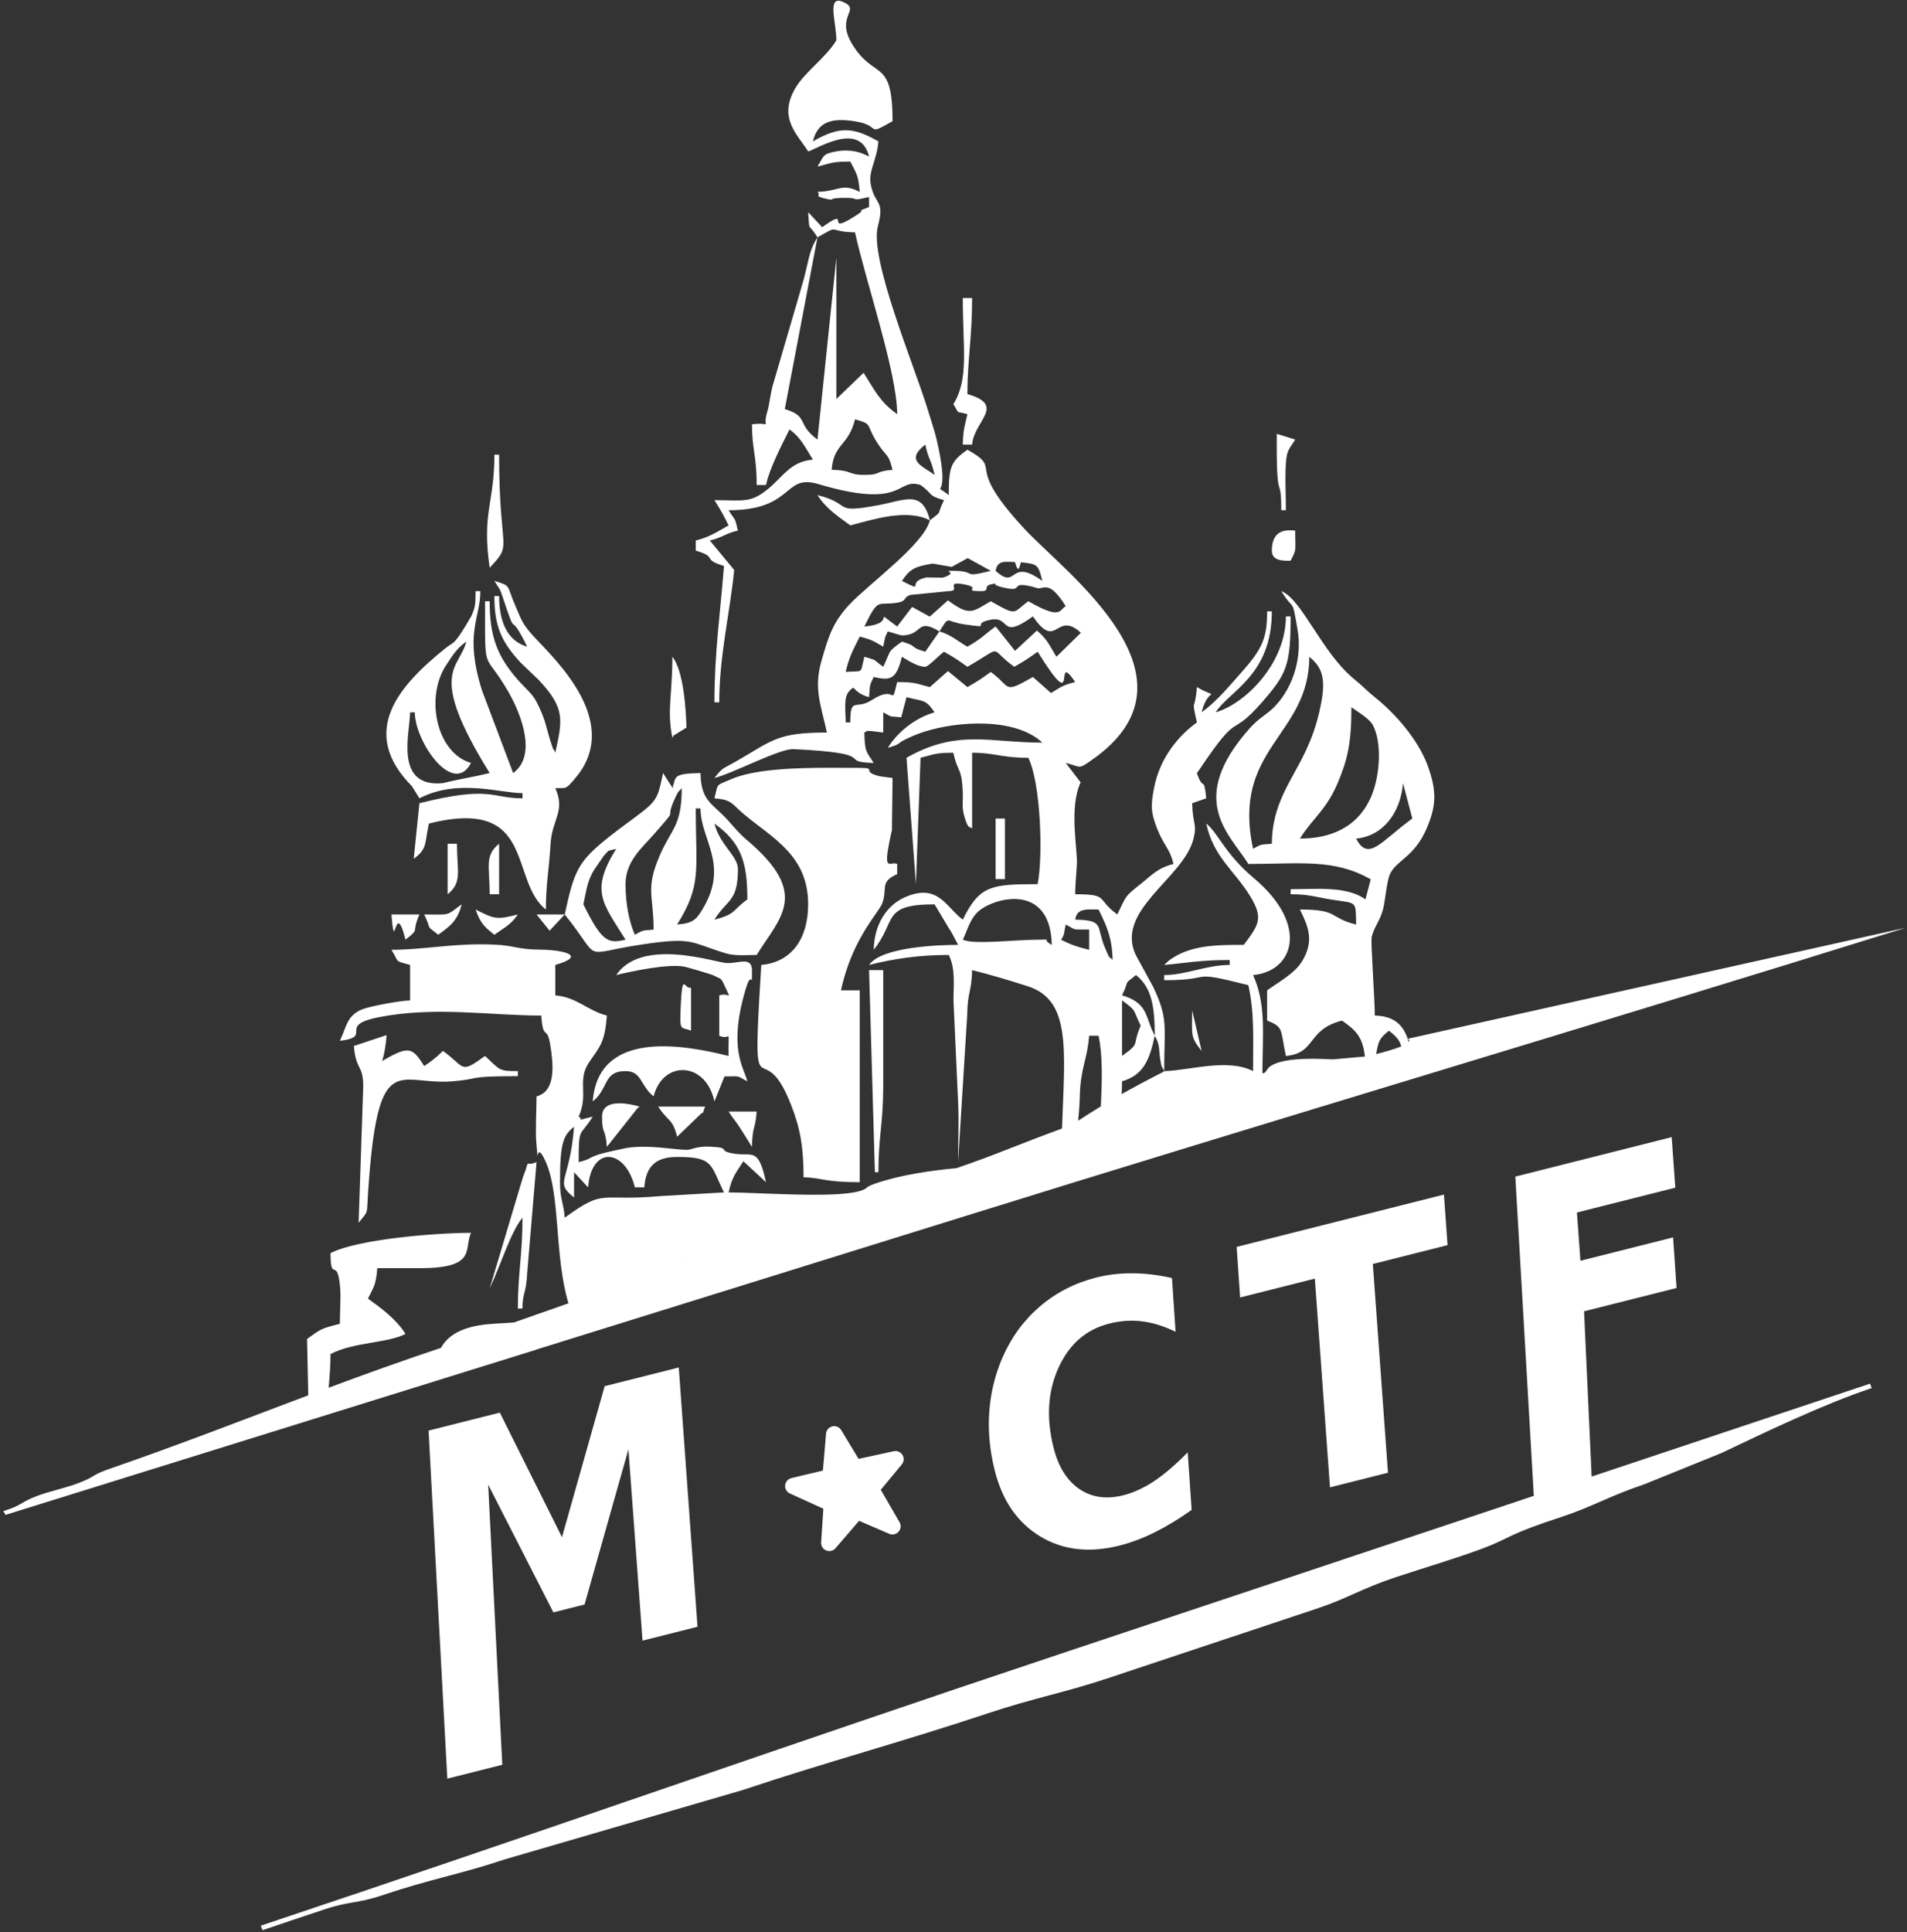 <?xml version="1.0" encoding="UTF-8"?>
<svg width="543px" height="550px" viewBox="0 0 543 550" version="1.1" xmlns="http://www.w3.org/2000/svg" xmlns:xlink="http://www.w3.org/1999/xlink">
    <rect x="0" y="0" width="543" height="550" fill="#333333" stroke="none"/>
    <!-- Generator: Sketch 50.2 (55047) - http://www.bohemiancoding.com/sketch -->
    <title>Untitled</title>
    <desc>Created with Sketch.</desc>
    <defs></defs>
    <g id="Page-1" stroke="none" stroke-width="1" fill="none" fill-rule="evenodd">
        <g id="mctf" fill="#FFFFFF">
            <path d="M238.741,0.209 C235.91,0.237 238.147,6.825 238.147,11.491 C234.9,16.697 229.393,20.259 226.584,24.897 C221.319,33.605 227.19,38.383 230.116,43.116 C232.69,42.39 244.914,34.33 247.459,44.553 C245.119,43.354 242.303,42.39 238.178,43.084 C234.054,43.81 234.615,44.494 232.772,47.428 C236.692,46.45 236.85,45.991 242.116,45.991 C243.783,49.335 244.423,49.725 244.803,54.616 C239.684,51.997 238.944,54.458 232.772,54.616 C233.971,55.72 231.318,55.763 235.647,56.678 C237.87,57.12 235.516,56.429 239.553,56.334 C246.047,56.145 241.112,57.536 247.459,56.084 L247.459,58.928 C242.487,60.853 247.361,58.97 244.084,61.116 C233.876,67.805 243.096,58.21 234.116,64.678 L230.116,60.397 C230.584,66.581 229.934,62.978 232.772,67.553 C239.5,63.735 235.21,65.958 243.459,66.147 C246.472,80.03 255.459,106.065 255.459,117.897 C250.604,114.395 249.319,111.511 245.897,106.116 L238.147,113.584 L238.147,73.334 L232.772,125.116 C226.717,120.73 230.392,118.479 223.459,116.459 L232.772,67.553 C230.051,71.813 230.263,75.023 228.303,81.428 L219.991,109.866 C219.289,112.548 219.021,115.477 218.553,116.928 C216.769,122.702 220.434,120.046 214.116,120.772 C214.116,127.997 215.459,129.66 215.459,138.053 L218.116,138.053 C219.198,133.068 222.668,126.563 224.803,122.241 C228.109,124.639 229.266,127.332 231.459,130.834 C225.141,131.402 223.142,135.457 218.959,138.959 C213.723,143.345 211.823,142.366 203.428,142.366 C205.213,145.237 205.88,146.335 207.459,149.553 C204.3,151.352 202.006,152.888 198.116,153.866 L198.116,156.741 C204.58,158.602 199.682,159.223 206.147,161.084 C205.123,174.242 203.428,185.698 203.428,199.928 L204.803,199.928 C204.803,186.613 207.883,174.262 209.053,162.241 L202.116,153.866 C206.24,152.824 205.991,152.063 210.116,151.022 C209.063,146.762 209.595,148.68 207.459,145.241 C226.21,145.241 222.953,134.806 232.928,137.772 C257.938,145.218 255.124,135.845 262.116,138.053 C266.006,140.861 263.918,140.977 268.803,142.366 C266.434,147.193 268.662,145.055 264.772,148.116 C263.105,154.931 247.242,166.309 241.772,172.178 C237.209,177.132 236.003,180.795 233.897,188.147 C231.645,196.003 233.734,200.634 235.459,208.522 C221.331,208.522 220.15,210.652 209.678,216.678 C205.992,218.824 205.856,218.273 203.428,221.459 C208.752,220.134 222.006,213.051 225.897,213.241 C251.434,214.471 237.89,216.894 248.772,217.178 C246.724,213.865 246.233,214.264 246.116,208.522 C247.666,207.733 246.066,208.148 248.084,208.084 C248.114,208.084 251.257,208.49 251.491,208.522 L251.491,202.772 C254.299,204.223 252.667,203.831 256.616,204.178 L258.116,198.459 C263.147,199.721 263.571,199.049 266.116,202.772 C260.792,204.286 255.758,208.133 252.803,212.866 C257.045,211.635 254.853,211.85 258.334,210.209 C260.236,209.326 261.31,208.903 263.241,208.272 C272.572,205.274 289.051,204.14 296.803,211.397 C281.739,211.397 272.595,207.474 258.116,215.709 L260.803,251.678 L262.116,215.709 C266.035,214.731 266.194,214.272 271.459,214.272 C272.776,220.361 273.825,218.042 274.147,225.772 C274.235,228.612 273.797,229.714 274.616,232.491 C275.786,236.466 276.101,235.014 276.803,235.866 L276.803,214.272 C283.473,214.272 284.993,215.709 292.803,215.709 C296.343,222.966 297.039,243.601 295.459,251.678 C282.15,251.678 278.886,252.117 274.147,261.772 C269.408,258.333 267.152,251.2 257.616,255.428 C252.497,257.7 248.947,263.077 248.772,270.366 C255.441,262.131 250.846,257.428 266.116,257.428 L270.303,264.428 C270.449,264.681 270.719,265.051 270.866,265.272 L272.803,268.959 C267.099,268.959 250.94,269.567 247.459,274.678 C254.334,272.943 261.605,271.834 270.147,271.834 C272.136,275.747 271.491,280.607 271.491,284.772 L272.866,314.928 C273.041,319.945 272.803,325.692 272.803,330.803 L275.397,289.022 C275.514,281.954 276.657,282.52 276.803,276.147 C282.361,277.535 286.878,278.911 292.553,280.709 C305.029,284.666 303.204,298.56 302.397,321.241 C288.627,326.294 283.312,328.797 272.334,332.522 C271.004,332.973 269.615,333.463 268.084,333.959 C269.598,333.464 270.995,332.976 272.334,332.522 C265.024,333.187 256.196,334.489 249.147,336.928 C245.841,338.096 247.418,338.327 244.522,339.116 C237.209,341.103 215.65,339.428 207.459,339.428 C208.425,335.011 209.514,333.898 211.678,330.553 L218.116,336.522 C215.922,326.425 214.32,329.217 209.084,328.397 C203.731,327.545 208.754,326.681 202.084,326.397 C198.106,326.239 197.302,327.272 195.459,327.303 C192.066,327.303 184.774,325.762 178.397,326.772 C177.958,326.835 172.172,328.08 170.709,328.553 C167.228,329.657 168.487,329.888 164.772,330.803 C164.772,320.423 165.057,323.829 168.772,317.866 C162.337,319.317 166.907,319.002 164.772,317.866 C167.697,311.334 164.203,307.572 167.772,302.334 C170.902,297.759 172.218,296.72 172.803,289.084 C167.275,287.696 164.346,283.871 158.116,283.334 L158.116,274.678 C167.505,271.965 160.026,270.398 154.147,270.334 C147.009,270.271 146.712,269.149 140.803,268.897 C139.373,268.834 137.993,268.797 136.647,268.803 C127.221,268.843 119.65,270.366 111.459,270.366 C113.8,274.152 112.121,273.353 116.772,274.678 L116.772,284.772 C113.525,284.867 105.078,286.514 103.147,287.303 C98.642,289.165 98.732,292.265 96.772,296.272 C106.571,295.105 95.697,291.951 107.866,289.553 C124.013,286.398 139.461,289.084 154.116,289.084 C154.701,296.783 155.717,291.272 156.741,297.772 C157.53,302.915 158.388,310.633 152.772,312.084 C152.772,315.713 152.417,321.896 152.709,325.209 C153.558,334.265 152.152,323.325 155.428,330.803 C159.608,340.302 157.833,357.597 161.866,370.991 L146.303,376.459 L146.272,376.459 L140.772,376.803 C135.125,377.118 128.437,378.415 125.553,383.678 C114.719,387.278 104.106,391.103 93.584,395.022 C93.91,391.365 94.116,388.079 94.116,385.428 C100.844,381.957 110.253,382.391 115.459,379.709 C112.885,375.576 108.662,372.455 104.772,369.647 C106.41,366.271 107.048,365.881 107.428,360.991 L119.428,360.991 C135.955,360.991 132.01,355.629 134.116,350.928 C124.287,350.928 101.838,352.702 94.116,356.709 C94.116,365.449 96.105,357.307 96.866,366.709 C97.07,369.36 96.772,373.932 96.772,376.834 C91.36,378.191 91.348,378.307 87.428,381.147 L87.772,397.178 C69.171,404.172 50.754,411.362 31.772,417.897 C25.499,420.049 27.714,420.123 22.303,422.178 C18.733,423.546 14.107,424.491 10.522,425.834 C5.676,427.685 6.501,428.412 0.928,430.147 L1.584,431.209 L152.741,384.178 C152.747,384.168 152.735,384.158 152.741,384.147 L273.272,346.647 C363.46,318.569 451.491,292.473 542.678,264.084 L400.897,295.678 C401.336,295.984 401.378,296.313 401.116,296.647 C399.868,292.089 397.291,289.216 391.459,289.084 C391.459,284.005 390.233,268.035 390.584,266.647 C391.316,263.713 393.076,261.929 393.866,258.584 C394.451,256.06 394.888,251.009 395.678,249.053 C397.316,244.983 402.639,244.132 406.178,235.928 C408.869,229.681 409.246,225.499 406.584,218.116 C403.893,210.575 397.163,202.971 391.459,198.459 C388.944,196.44 388.276,195.48 385.584,193.303 C376.37,185.825 370.685,170.481 364.834,168.272 C368.608,174.393 367.821,169.65 369.459,179.147 C370.805,186.846 368.41,195.312 363.116,200.959 C360.717,203.484 358.726,204.084 355.772,207.397 C337.665,227.811 350.223,237.472 355.459,245.928 C370.553,245.928 379.86,244.371 390.303,250.303 L388.803,256.022 C383.45,252.141 374.687,253.116 367.491,253.116 L367.491,254.553 C372.814,254.553 374.453,255.327 379.397,256.116 C386.534,257.22 386.001,256.3 386.147,263.178 C378.278,261.222 381.409,258.897 370.147,258.897 C372.546,263.787 374.333,267.903 370.647,273.803 C368.57,277.116 363.875,279.688 360.803,281.897 L360.803,290.522 C365.6,292.383 364.509,292.917 366.147,300.584 C374.893,299.796 371.997,293.046 382.147,290.522 C386.017,293.285 387.969,294.969 388.647,300.741 L379.491,301.553 C377.204,301.438 374.813,301.358 372.491,301.397 C367.705,301.478 363.314,302.061 361.241,303.897 L360.209,305.303 C360.03,305.358 359.937,305.398 359.741,305.459 L359.459,305.553 C359.507,293.767 360.55,285.976 356.803,277.553 C368.241,276.543 372.995,263.432 357.053,249.991 C348.541,242.797 346.911,237.142 343.459,234.428 C345.565,244.146 351.611,247.825 356.116,255.334 C359.684,261.298 358.535,263.185 354.147,268.959 C345.986,268.959 338.806,269.043 332.897,273.366 L331.491,274.678 C337.868,274.11 341.722,273.272 350.147,273.272 L350.147,274.678 C343.536,274.678 337.604,277.553 331.491,277.553 L331.491,279.022 C346.672,279.022 337.47,275.916 355.459,280.428 C357.214,288.537 356.803,294.99 356.803,304.897 C349.519,301.142 338.657,304.739 331.491,304.897 L331.209,305.147 C331.204,305.147 331.182,305.146 331.178,305.147 C326.424,307.561 322.566,309.654 319.366,311.459 C319.434,310.453 319.491,309.307 319.491,307.803 C325.663,306.005 327.341,301.586 328.803,294.834 L327.897,292.928 C326.23,288.732 326.102,285.227 319.491,283.334 C321.86,278.475 319.569,280.645 323.459,277.553 C327.993,281.118 328.803,286.726 328.803,294.834 C330.558,297.863 329.738,298.731 330.616,302.959 C330.674,303.212 330.961,304.149 330.991,303.959 C331.049,303.801 331.315,304.613 331.491,304.897 C331.491,292.118 332.753,290.204 328.366,280.928 L323.397,271.834 C317.43,259.182 336.817,250.065 339.772,238.991 C340.971,234.447 339.606,234.957 339.459,228.647 L343.459,227.241 C342.757,220.425 342.675,225.638 340.803,220.053 C341.008,219.801 341.309,219.398 341.397,219.241 C353.478,201.225 349.802,210.814 359.397,199.834 C366.417,191.789 367.491,189.311 367.491,175.459 L366.147,175.459 C366.147,188.932 354.484,200.374 346.147,202.772 C349.92,196.714 362.147,192.322 362.147,174.022 L360.803,174.022 C360.803,181.437 359.482,184.617 353.866,190.959 C350.004,195.314 346.564,199.554 342.147,202.772 C344.107,194.789 347.824,199.591 340.803,195.584 C340.218,203.188 339.165,198.138 340.803,205.647 C335.421,209.528 330.224,215.879 328.616,224.241 C327.65,229.226 327.601,231.317 329.678,236.366 C331.609,241.004 333.065,241.511 334.147,245.928 C329.525,247.096 327.931,249.154 324.772,251.647 C320.121,255.338 320.867,254.782 318.147,260.303 C312.004,255.886 315.975,254.553 306.147,254.553 C306.147,251.524 306.588,247.697 306.647,245.678 C306.735,241.198 304.404,229.682 307.709,222.709 L303.459,217.178 C307.964,218.282 306.848,219.141 310.709,216.459 C344.612,193.016 303.502,163.236 291.772,150.616 C273.665,131.148 286.312,134.175 275.459,127.991 C270.808,131.367 270.147,132.693 270.147,140.928 C264.911,136.858 270.188,143.154 267.584,129.303 C266.531,123.592 265.597,121.292 263.959,115.928 C260.244,103.907 247.561,73.609 249.959,64.459 C252.007,56.666 249.188,58.674 247.959,52.584 C247.17,48.64 249.677,45.794 250.116,40.241 C242.686,36.013 238.889,36.013 231.459,40.241 C232.834,34.624 236.815,33.481 243.397,34.522 C251.383,35.784 246.161,39.034 254.147,34.491 C254.147,16.064 248.901,23.061 242.553,12.397 C237.873,4.541 245.128,2.887 240.272,0.647 C239.639,0.359 239.145,0.205 238.741,0.209 L238.741,0.209 Z M264.772,148.116 C262.607,139.281 257.604,142.415 250.116,143.803 C236.631,146.296 243.098,143.547 232.772,140.928 C235.112,144.683 238.576,146.966 242.116,149.553 C248.463,147.944 258.103,144.676 264.772,148.116 Z M274.147,84.834 C274.147,99.317 275.935,107.859 271.459,115.053 C273.507,118.24 271.686,116.824 275.459,117.897 C274.728,121.273 274.235,122.167 274.147,126.553 L276.803,126.553 C277.3,119.801 286.634,115.396 275.459,112.178 C275.459,102.429 276.803,96.067 276.803,84.834 L274.147,84.834 Z M243.459,119.366 C248.578,120.817 246.396,120.535 249.584,125.709 C252.422,130.284 252.918,128.755 254.147,133.741 C248.648,134.214 251.147,135.178 246.116,135.178 C241.26,135.178 242.975,133.867 236.803,133.741 C237.388,126.2 241.558,127.064 243.459,119.366 Z M363.553,123.491 C363.378,144.883 364.834,134.134 364.834,145.241 L366.147,145.241 C366.147,141.549 365.936,137.244 366.053,133.647 C366.258,128.031 366.814,128.334 368.803,125.116 L363.553,123.491 L363.553,123.491 Z M263.459,126.553 C264.425,131.002 265.15,130.729 266.116,135.178 C262.43,132.528 257.726,131.065 263.459,126.553 Z M140.772,129.428 C140.772,143.357 137.147,145.804 139.428,161.616 C146.215,154.322 142.116,157.993 142.116,129.428 L140.772,129.428 Z M367.241,150.959 C365.188,150.966 362.147,151.582 362.147,156.741 C362.147,159.801 365.589,159.616 367.491,159.616 C369.304,156.113 368.803,156.985 368.803,151.022 C368.489,151.03 367.925,150.957 367.241,150.959 Z M275.553,158.866 L282.116,162.491 C273.428,164.699 278.451,162.491 271.459,162.491 C267.744,162.491 272.983,162.727 269.209,164.178 C269.063,164.241 268.664,164.365 268.459,164.428 L263.803,164.366 C257.602,165.691 263.911,168.931 256.803,165.366 C259.056,162.053 260.29,161.28 265.584,160.428 L270.991,161.366 L275.553,158.866 Z M286.209,159.928 C287.042,159.872 287.992,159.967 288.991,159.991 C290.08,163.765 290.287,161.058 290.709,160.053 C295.448,160.59 295.604,160.601 296.803,165.366 C287.15,158.424 289.868,168.265 283.491,162.491 C283.801,160.538 284.822,160.021 286.209,159.928 Z M140.772,165.366 C142.381,167.984 142.211,167.183 143.147,169.991 C147.622,183.463 144.382,172.41 150.116,184.084 C144.207,182.381 142.116,176.556 142.116,169.678 L140.772,169.678 C140.772,178.166 142.695,182.714 148.428,188.803 L153.366,193.522 C161.088,201.694 160.105,205.059 158.116,214.272 C157.94,213.988 157.705,213.176 157.647,213.366 C157.588,213.587 157.268,212.618 157.209,212.397 C156.858,211.45 156.473,210.093 156.209,209.147 C155.303,205.96 155.141,205.076 154.147,202.709 C151.924,197.472 151.251,197.715 147.741,193.834 C141.393,186.767 139.428,180.896 139.428,171.147 L138.116,171.147 C138.116,192.981 137.636,184.527 144.803,197.022 C148.46,203.395 152.961,215.099 146.116,220.053 L137.241,196.522 C132.122,180.273 136.772,176.097 136.772,168.272 L135.428,168.272 C135.428,172.247 135.258,173.093 134.147,175.491 C134.059,175.712 131.427,180.079 130.959,180.678 C128.678,183.833 129.221,182.596 126.647,184.678 C113.63,195.185 101.946,208.311 117.303,223.803 L119.428,227.241 C130.398,221.561 142.337,225.772 148.772,225.772 L148.772,227.241 C139.85,227.241 139.758,223.535 119.428,228.647 L117.803,244.459 C121.723,241.62 120.887,240.076 122.116,234.428 C152.742,226.729 144.927,250.599 155.428,258.897 C155.428,251.829 156.304,247.877 156.772,240.178 C157.211,233.047 161.07,230.96 158.116,224.366 C161.187,224.082 160.762,225.314 164.272,220.928 C164.535,220.613 165.225,219.681 165.459,219.334 C176.195,203.022 155.648,185.574 151.084,180.178 C148.51,177.118 148.339,176.092 146.584,172.053 C144.215,166.595 145.657,166.785 140.772,165.366 Z M283.522,166.084 C283.734,166.033 282.212,166.436 285.678,167.241 C292.084,168.755 287.023,165.318 293.897,166.991 L295.491,167.459 C297.216,167.743 298.75,164.981 303.459,172.553 C301.558,173.594 302.281,176.574 292.803,171.147 C288.269,174.397 289.897,175.564 282.116,171.147 C276.938,174.081 276.247,175.598 269.928,170.897 L264.741,175.522 L259.709,172.772 L255.459,178.334 C247.678,172.687 256.09,177.419 246.116,178.334 C250.123,170.194 249.69,172.309 254.897,171.647 C258.641,171.174 256.877,170.029 259.334,169.334 L270.147,168.272 C273.95,168.272 268.678,165.198 274.616,166.366 C279.852,167.375 273.638,168.272 279.459,168.272 C282.121,168.272 279.653,166.745 282.491,166.272 C283.2,166.154 283.451,166.102 283.522,166.084 Z M294.116,175.459 C300.961,185.524 300.605,173.584 307.772,180.116 L300.803,186.959 C298.873,183.836 298.283,181.983 295.241,179.491 L289.022,185.272 L283.491,178.334 C279.98,180.859 279.73,181.655 275.459,184.084 C272.3,182.286 270.942,180.75 267.491,179.741 L263.459,185.522 C258.516,184.102 261.747,184.067 256.803,182.647 C252.474,185.771 253.831,185.007 251.491,189.803 C248.302,187.531 250.065,188.095 246.116,186.959 C244.829,192.165 246.01,190.799 240.803,191.272 C241.71,187.075 243.107,184.617 244.803,181.209 C248.284,182.093 248.741,182.507 251.491,184.084 C252.076,181.371 251.809,181.697 252.803,179.741 C254.851,180.277 256.259,180.897 256.991,180.866 C262.929,180.739 260.851,175.734 267.491,179.741 C270.562,174.976 268.857,176.889 274.678,177.741 C283.073,178.94 276.323,177.721 281.647,176.491 C288.082,174.976 284.346,182.495 294.116,175.459 Z M132.772,182.647 C130.812,190.566 121.438,191.025 139.428,220.053 C135.216,221.094 130.328,221.855 126.116,222.928 C112.127,224.28 116.729,208.527 116.772,202.772 L118.116,202.772 C118.116,211.102 129.055,226.896 134.116,217.178 C124.258,214.338 120.996,198.516 127.022,189.366 C129.04,186.274 130.139,184.54 132.772,182.647 Z M283.303,185.428 C284.323,185.503 284.957,187.027 288.803,189.803 C291.787,188.131 292.797,187.415 295.459,185.522 C307.687,205.179 299.595,184.366 306.147,194.147 C302.637,195.03 302.226,195.473 299.272,197.272 L294.116,192.709 C285.399,197.663 288.083,195.595 282.116,191.272 C279.454,193.197 278.443,193.881 275.459,195.584 L269.928,191.022 L264.772,195.584 C260.852,194.606 260.725,194.147 255.459,194.147 C253.558,201.909 255.524,194.539 248.241,199.272 C243.648,202.269 242.116,198.074 242.116,205.647 L240.803,205.647 C240.803,202.397 240.134,198.539 241.772,196.772 C243.907,194.469 242.194,196.945 247.459,198.459 C247.752,194.515 247.573,195.328 248.772,192.709 C253.54,193.782 255.194,193.491 256.803,186.959 C258.47,187.938 261.207,189.803 263.459,189.803 C264.308,189.803 267.311,186.595 268.803,185.522 C271.787,187.194 272.797,187.91 275.459,189.803 C280.871,186.727 282.283,185.353 283.303,185.428 Z M191.459,186.959 C191.459,197.435 189.851,202.513 191.459,209.991 C191.664,209.738 191.967,208.957 192.084,209.209 L195.459,207.116 C195.342,202.036 194.648,190.935 191.459,186.959 Z M372.803,186.959 C376.489,189.894 377.578,193.202 376.116,200.491 C374.975,206.328 373.482,210.17 371.522,214.334 C367.778,222.159 362.147,229.009 362.147,240.178 C358.49,240.494 359.231,240.29 356.803,241.616 C350.602,212.872 372.803,209.551 372.803,186.959 Z M384.803,201.334 C386.324,202.407 389.93,204.567 390.866,206.334 C393.586,211.32 392.897,220.687 390.616,226.303 C386.842,235.579 378.805,238.709 370.147,238.709 C373.803,232.841 377.56,230.69 380.866,222.959 C383.732,216.207 384.803,211.463 384.803,201.334 Z M236.116,218.553 C226.406,218.554 214.5,218.923 207.897,221.928 C203.802,223.758 204.54,222.729 203.428,227.241 C208.693,227.714 208.087,228.708 212.241,232.116 C220.226,238.71 230.116,243.672 230.116,257.428 C230.116,267.367 225.255,273.921 216.772,274.678 C213.905,320.649 216.67,292.594 225.241,314.491 C227.815,321.053 228.803,326.344 228.803,335.116 C234.039,335.242 234.653,336.522 244.803,336.522 L244.803,281.897 L239.459,281.897 C242.677,267.068 250.156,259.923 251.209,257.147 C252.789,252.95 250.37,251.043 255.459,248.834 L255.459,245.928 C253.353,245.013 251.275,248.878 253.616,237.834 C253.645,237.677 253.713,237.273 253.772,237.116 C253.801,236.989 253.93,236.617 253.959,236.491 L254.147,221.459 L250.428,220.959 C244.929,219.571 250.039,218.584 244.803,218.584 C242.331,218.584 239.352,218.553 236.116,218.553 L236.116,218.553 Z M188.803,220.053 C187.487,226.08 187.406,227.583 182.959,231.022 C179.244,233.893 177.268,235.181 173.553,238.116 C164.661,245.183 163.553,247.556 160.803,260.303 C171.919,274.123 164.582,271.517 183.303,268.772 C197.636,266.689 196.438,268.274 206.647,271.366 C209.367,272.186 212.563,271.834 215.459,271.834 C222.158,261.012 230.835,254.419 212.553,239.022 C210.447,237.255 209.076,235.48 207.116,233.334 C202.728,228.57 199.606,228.036 199.459,220.053 C191.386,220.242 192.571,221.021 191.459,224.366 C191.313,224.05 191.049,223.301 190.991,223.491 L188.803,220.053 Z M160.803,260.303 L152.772,260.303 L156.491,264.928 L160.803,260.303 Z M399.491,222.928 L402.147,232.991 C393.254,239.427 389.657,245.461 386.147,238.709 C393.869,238.015 398.847,231.195 399.491,222.928 Z M194.116,224.366 C194.116,235.251 191.113,235.918 187.866,243.491 C183.712,253.114 186.116,254.771 186.116,264.616 C182.43,264.931 183.229,264.759 180.772,266.084 C179.134,262.361 178.116,257.294 178.116,251.678 C178.116,245.115 182.906,241.246 186.241,237.428 C194.022,228.499 188.653,234.786 192.397,226.803 C193.304,224.847 193.238,225.438 194.116,224.366 Z M198.116,230.116 L199.459,230.116 C199.459,238.95 207.558,245.934 200.303,258.366 C198.285,261.868 197.279,262.8 192.803,263.178 C199.853,251.819 198.116,247.974 198.116,230.116 Z M283.491,232.991 L283.491,250.241 L286.147,250.241 L286.147,232.991 L283.491,232.991 Z M203.428,234.428 C210.917,239.824 212.803,245.168 212.803,256.022 C208.445,259.146 209.688,260.194 203.428,261.772 C207.085,255.872 210.116,256.8 210.116,247.366 C210.116,243.643 204.978,240.612 203.428,234.428 Z M127.459,240.178 L127.459,254.553 C131.701,251.177 130.116,247.971 130.116,240.178 L127.459,240.178 Z M142.116,240.178 C137.874,243.554 139.428,246.76 139.428,254.553 L142.116,254.553 L142.116,240.178 Z M175.459,241.616 C167.942,253.7 171.593,256.984 178.116,267.491 C173.289,268.595 171.498,268.408 166.116,257.428 C166.964,253.484 167.185,250.928 169.116,247.678 L171.928,243.584 C173.771,241.628 172.68,242.404 175.459,241.616 Z M288.928,255.897 C294.156,255.959 299.279,259.001 299.491,268.959 C295.98,267.066 300.549,267.491 295.459,267.491 C288.966,267.491 277.423,268.974 274.147,267.491 C275.492,264.746 276.159,261.606 278.616,259.397 C280.363,257.846 284.085,256.16 287.897,255.928 C288.245,255.907 288.58,255.893 288.928,255.897 L288.928,255.897 Z M131.459,257.428 C126.75,260.836 128.553,260.303 120.772,260.303 C123.141,265.131 120.881,262.992 124.772,266.084 C128.077,263.686 130.289,262.129 131.459,257.428 Z M310.491,258.866 C311.224,258.863 312.006,258.897 312.803,258.897 C314.909,263.188 316.686,266.709 316.803,273.272 C315.75,271.915 316.344,273.905 314.647,269.834 C312.014,263.587 314.629,261.961 306.147,261.772 C306.542,259.216 308.29,258.874 310.491,258.866 L310.491,258.866 Z M135.428,258.897 C136.774,262.841 138.022,263.907 140.772,266.084 C143.668,263.97 145.383,263.332 147.459,260.303 C141.521,261.818 140.84,261.673 135.428,258.897 Z M111.459,260.303 C112.483,272.861 112.388,255.091 115.459,267.491 C119.847,264.02 116.942,265.951 119.428,260.303 L111.459,260.303 Z M303.459,263.178 C306.999,265.008 304.88,264.489 310.116,264.616 L310.116,270.366 C306.898,269.577 304.78,268.879 302.147,267.491 C303.288,265.755 302.845,265.765 303.459,263.178 Z M189.834,271.616 C184.198,271.606 178.608,272.929 175.459,277.553 C179.555,276.543 190.277,274.232 194.928,275.178 C196.069,275.431 202.812,277.394 203.397,277.741 C205.21,278.813 205.139,277.933 206.397,280.741 C208.386,285.221 207.758,282.388 204.803,283.334 L204.803,294.834 C208.343,296.38 207.284,291.876 207.459,300.584 C194.384,297.303 170.351,293.076 168.772,313.522 C173.364,309.893 171.68,304.897 178.116,304.897 C182.825,304.897 182.254,309.055 186.116,312.084 C188.661,301.798 200.942,301.974 203.428,313.522 L206.303,306.397 C211.364,306.46 209.234,305.973 212.803,307.803 C211.779,303.764 207.247,298.466 212.366,281.428 C214.15,275.496 214.116,282.331 214.116,276.147 C214.116,272.014 209.835,274.463 206.647,274.116 C204.376,273.849 197.081,271.629 189.834,271.616 Z M247.459,276.147 L249.116,333.678 L250.116,333.678 C250.116,323.645 251.491,319.622 251.491,309.209 L251.491,276.147 L247.459,276.147 Z M194.772,280.178 C194.34,280.127 194.068,281.255 193.834,286.241 C193.483,294.097 193.817,292.103 196.772,293.397 L196.772,281.147 C195.807,281.447 195.203,280.229 194.772,280.178 Z M319.491,284.772 C323.82,287.927 322.434,287.132 324.803,291.959 C322.112,298.049 325.048,296.546 319.491,300.584 L319.491,284.772 Z M339.459,287.616 C339.459,294.62 338.841,295.077 342.147,299.147 L339.459,287.616 Z M395.491,293.397 C397.579,295.035 398.52,296.028 398.991,297.866 C399.496,297.658 399.938,297.443 400.303,297.241 C399.952,297.443 399.484,297.663 398.991,297.866 C397.047,298.664 394.314,299.415 391.834,300.053 C392.488,296.591 392.561,295.7 395.491,293.397 Z M110.053,294.647 L100.772,297.741 C101.328,304.808 103.428,302.994 103.428,309.209 L102.116,348.053 C105.041,344.425 104.364,345.959 104.803,339.428 C107.582,297.843 113.329,309.065 128.803,307.803 C137.315,307.109 132.219,306.334 147.459,306.334 L147.459,304.897 C142.019,304.897 142.503,304.718 138.116,300.584 C130.832,305.822 132.697,303.88 126.116,299.147 C125.882,299.368 125.543,299.677 125.397,299.834 C125.251,299.961 124.885,300.333 124.709,300.491 C124.446,300.711 123.441,301.551 123.178,301.741 C121.95,302.719 121.532,302.923 120.772,303.459 C117.291,297.843 116.26,297.762 108.772,302.022 C109.357,300.57 109.965,297.013 110.053,294.647 Z M310.116,294.834 L312.803,294.834 C313.981,300.329 313.817,307.251 313.459,314.928 C310.453,316.762 308.377,318.112 306.991,319.022 C307.201,316.947 307.387,314.815 307.459,312.084 C307.693,303.66 309.589,301.807 310.116,294.834 Z M371.428,302.272 C369.087,303.001 367.637,303.422 366.678,303.678 C367.646,303.418 369.107,302.994 371.428,302.272 Z M331.991,305.428 C332.627,305.688 333.62,306.116 334.897,306.553 C333.608,306.113 332.629,305.689 331.991,305.428 Z M340.209,307.959 C340.739,308.059 341.271,308.131 341.834,308.209 C341.278,308.133 340.733,308.057 340.209,307.959 Z M349.241,308.366 C348.234,308.467 347.261,308.521 346.303,308.522 C347.254,308.521 348.243,308.465 349.241,308.366 Z M176.428,314.053 C173.793,314.045 171.428,314.884 171.428,317.866 C171.428,323.261 172.335,320.559 172.803,326.459 L181.397,315.616 C181.543,315.489 181.882,315.211 182.116,314.991 C180.695,314.577 178.478,314.06 176.428,314.053 Z M187.428,314.991 C190.207,319.408 191.458,318.157 192.803,323.584 L199.116,317.491 C201.134,315.471 199.456,318.524 200.772,314.991 L187.428,314.991 Z M207.459,316.397 C208.922,318.732 209.347,318.873 210.897,321.334 L214.116,326.459 C214.262,320.149 215.021,321.982 215.459,316.397 L207.459,316.397 Z M305.553,319.928 C305.429,320.002 305.35,320.056 305.241,320.116 C305.345,320.058 305.436,319.998 305.553,319.928 Z M163.459,320.741 C162.231,336.611 157.668,336.291 163.459,340.866 L163.459,333.678 L167.459,337.991 C168.366,326.032 178.022,326.853 180.772,337.991 L183.459,337.991 C183.927,331.87 186.807,329.334 192.803,329.334 C203.217,329.334 202.198,331.382 206.147,339.428 L188.209,340.459 C170.307,342.1 172.562,338.097 160.803,346.616 C160.452,342.104 159.459,341.507 159.459,336.522 C159.459,325.289 160.388,323.17 163.459,320.741 Z M152.772,330.803 C148.852,332.349 151.294,329.057 148.866,335.209 L139.428,366.772 C143.055,358.884 145.349,350.875 148.772,346.616 C148.772,357.533 147.459,362.236 147.459,372.491 L148.772,372.491 C148.772,367.821 149.794,368.549 150.116,362.428 L152.772,330.803 Z M230.022,346.959 C226.238,348.264 222.29,349.568 218.022,350.897 C222.29,349.568 226.24,348.264 230.022,346.959 Z M187.897,355.147 C189.317,355.889 190.761,356.675 192.178,357.334 C193.242,357.83 194.237,358.25 195.022,358.522 C194.237,358.248 193.242,357.832 192.178,357.334 C190.761,356.672 189.317,355.892 187.897,355.147 Z" id="path3045"></path>
            <path d="M532.476,393.861 C455.603,419.507 378.73,445.153 301.858,470.799 C224.404,496.638 151.492,522.379 74.26,548.145 L74.749,549.43 C80.636,547.465 86.503,545.445 92.401,543.509 C99.588,541.111 101.591,541.954 109.237,539.371 C122.429,534.907 131.425,533.417 143.77,529.267 L211.52,509.528 C235.42,501.524 256.623,495.929 281.307,487.694 C294.437,483.313 303.522,481.73 315.812,477.598 L375.06,457.864 C383.363,455.125 387.729,452.19 397.238,449.017 C405.393,446.297 414.597,443.635 422.524,440.644 C430.485,437.579 429.17,436.822 444.664,431.779 C453.741,428.782 458.173,425.856 468.152,422.527 L490.177,413.606 C502.447,407.781 519.077,399.747 532.954,395.118 L532.476,393.861 Z" id="path3049"></path>
            <g id="text2988-3" transform="translate(301.131, 412.047) rotate(-14.155) translate(-301.131, -412.047) translate(109.505, 363.134)" fill-rule="nonzero">
                <polyline id="path2997" points="19.143 0.44 40.066 0.44 48.559 39.143 70.854 0.44 92.618 0.44 79.745 73.308 63.599 73.308 73.021 19.523 50.107 59.301 40.951 59.301 31.838 19.523 16.237 97.809 0.091 97.809 19.143 0.44"></polyline>
                <path d="M224.307,75.454 C220.238,77.048 216.33,78.252 212.585,79.066 C208.84,79.879 205.286,80.286 201.924,80.286 C193.047,80.286 185.955,77.601 180.647,72.233 C175.338,66.864 172.684,59.754 172.684,50.904 C172.684,45.08 173.525,39.597 175.206,34.456 C176.887,29.283 179.364,24.565 182.637,20.302 C186.501,15.292 191.145,11.436 196.572,8.735 C202.027,6.034 207.896,4.684 214.177,4.684 C217.598,4.684 221.034,5.14 224.484,6.051 C227.935,6.929 231.444,8.28 235.012,10.102 L232.27,25.183 C229.439,22.808 226.593,21.067 223.732,19.961 C220.872,18.854 217.805,18.301 214.531,18.301 C207.719,18.301 202.013,21.197 197.412,26.989 C192.812,32.781 190.511,40.02 190.511,48.708 C190.511,54.304 191.927,58.697 194.758,61.886 C197.589,65.074 201.496,66.669 206.48,66.669 C209.459,66.669 212.614,66.083 215.947,64.912 C219.309,63.708 223.069,61.837 227.227,59.299 L224.307,75.454" id="path2999"></path>
                <polyline id="path3001" points="255.043 6.002 315.911 6.002 313.39 20.205 291.449 20.205 281.098 78.87 264.067 78.87 274.418 20.205 252.478 20.205 255.043 6.002"></polyline>
                <polyline id="path3003" points="336.871 6.002 382.788 6.002 380.266 20.205 351.38 20.205 348.992 33.773 376.197 33.773 373.631 47.976 346.47 47.976 336.567 96.566 319.536 96.566 336.871 6.002"></polyline>
            </g>
            <polygon id="path3011" stroke="#FFFFFF" stroke-width="4.66" fill-rule="nonzero" stroke-linecap="round" stroke-linejoin="round" transform="translate(241.573, 422.744) rotate(-17.807) translate(-241.573, -422.744) " points="256.593 419.824 247.321 425.749 249.931 437.741 241.607 430.468 231.365 436.736 235.493 426.317 226.554 418.199 237.429 419.032 242.145 407.747 244.739 418.681"></polygon>
        </g>
    </g>
</svg>